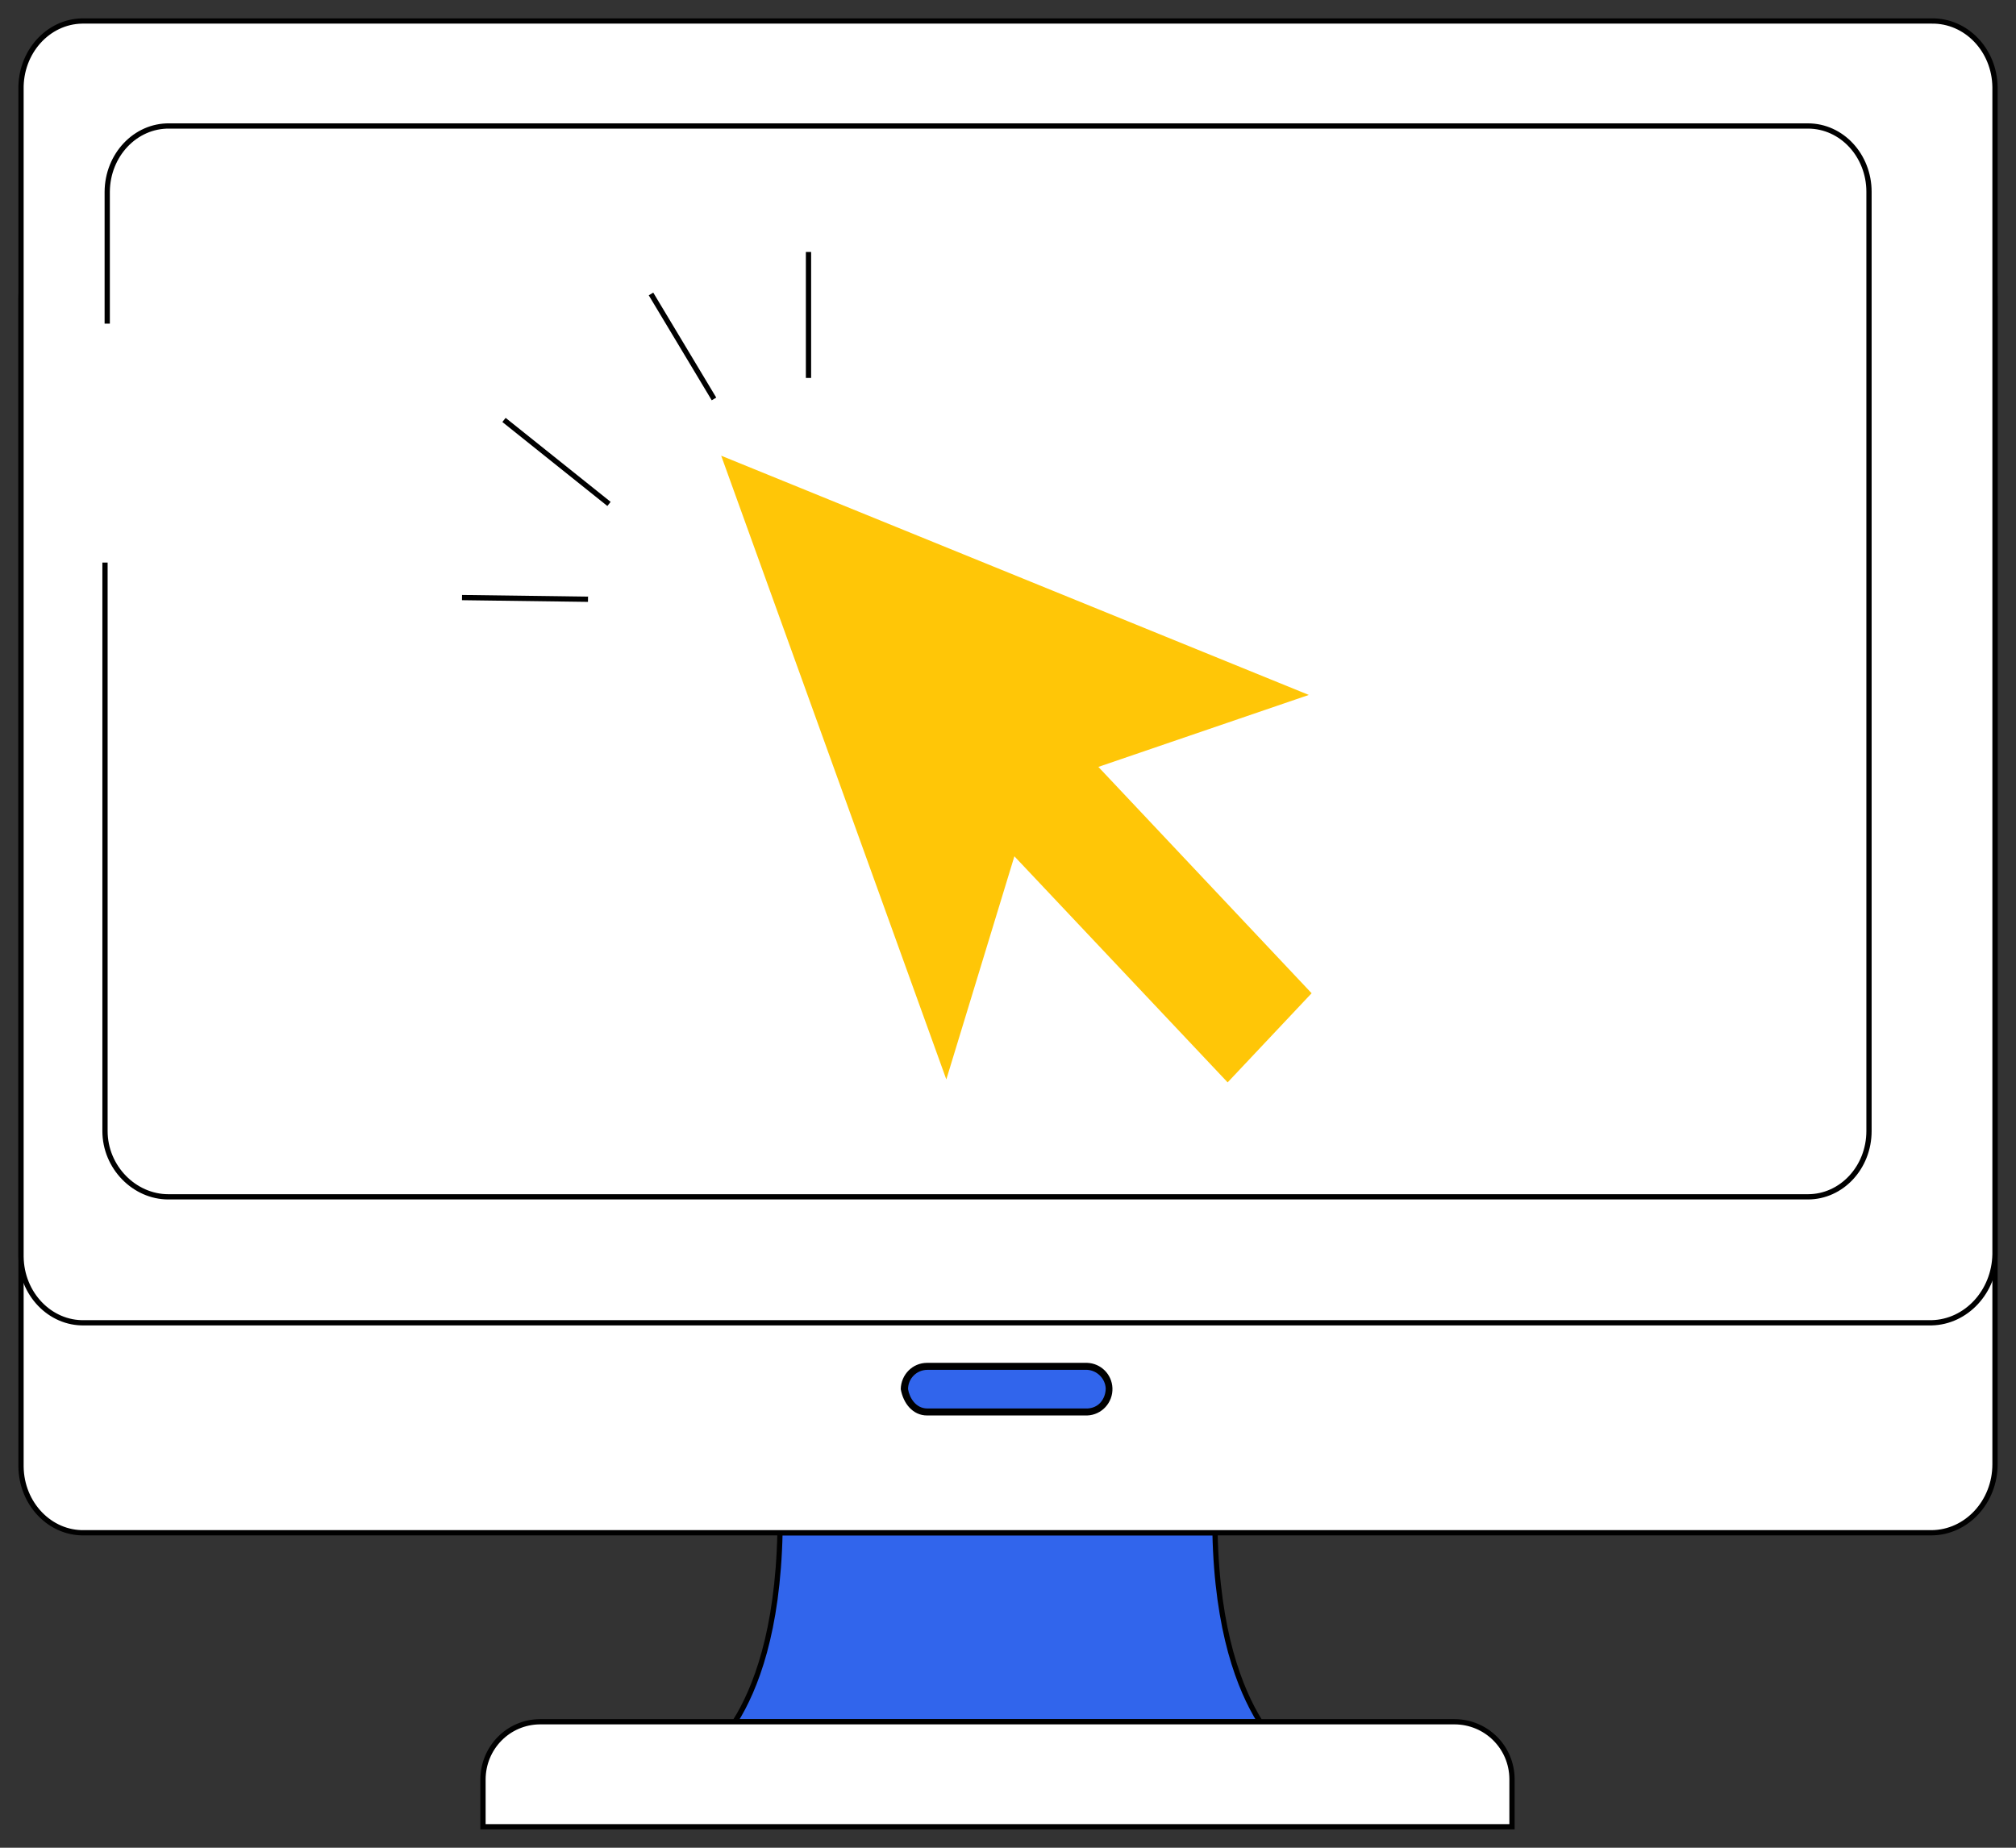 <?xml version="1.0" encoding="UTF-8"?>
<svg width="96px" height="88px" viewBox="0 0 96 88" version="1.1" xmlns="http://www.w3.org/2000/svg" xmlns:xlink="http://www.w3.org/1999/xlink">
    <rect x="0" y="0" width="96" height="88" fill="#333333" stroke="none"/>
    <!-- Generator: Sketch 52.3 (67297) - http://www.bohemiancoding.com/sketch -->
    <title>Group 9</title>
    <desc>Created with Sketch.</desc>
    <g id="页面-1" stroke="none" stroke-width="1" fill="none" fill-rule="evenodd">
        <g id="light-copy-2" transform="translate(-791, -1264)">
            <g id="Group-9" transform="translate(792, 1265)">
                <path d="M36.142,72 C36.04,76.708 34.98,79.431 34,81 L59,81 C58.031,79.431 56.96,76.708 56.858,72 L36.131,72 L36.142,72 Z" id="Path" stroke="#000000" stroke-width="0.25" fill="#3165EC"></path>
                <path d="M90.983,71.999 L3.018,71.999 C1.38,72.037 0.024,70.623 0.001,68.853 C0.001,68.815 0.001,68.776 0.001,68.738 L0.001,13.261 C-0.035,11.491 1.274,10.026 2.912,10 C2.947,10 2.983,10 3.018,10 L90.983,10 C92.621,9.975 93.976,11.376 94,13.147 C94,13.185 94,13.223 94,13.261 L94,68.738 C94,70.534 92.645,71.987 90.983,71.999 Z" id="Path" stroke="#000000" stroke-width="0.25" fill="#FFFFFF"></path>
                <path d="M70.881,86 L22,86 L22,83.757 C22,82.241 23.2,81.012 24.708,81 C24.708,81 24.732,81 24.744,81 L68.256,81 C69.765,81 70.988,82.205 71,83.721 C71,83.721 71,83.745 71,83.757 L71,86 L70.893,86 L70.881,86 Z" id="Path" stroke="#000000" stroke-width="0.25" fill="#FFFFFF"></path>
                <path d="M90.983,61.999 L3.018,61.999 C1.38,62.037 0.024,60.623 0.001,58.853 C0.001,58.815 0.001,58.776 0.001,58.738 L0.001,3.261 C-0.035,1.491 1.274,0.026 2.912,0 C2.947,0 2.983,0 3.018,0 L90.983,0 C92.621,-0.025 93.976,1.376 94,3.147 C94,3.185 94,3.223 94,3.261 L94,58.738 C93.965,60.522 92.633,61.961 90.983,61.999 Z" id="Path" stroke="#000000" stroke-width="0.25" fill="#FFFFFF"></path>
                <path d="M4.106,14.414 L4.106,8.134 C4.118,6.383 5.447,4.975 7.071,5 L85.093,5 C86.706,5 88,6.409 88,8.134 L88,52.866 C88,54.604 86.694,56 85.093,56 L7.013,56 C5.4,56 4,54.592 4,52.866 L4,25.793" id="Path" stroke="#000000" stroke-width="0.25" fill="#FFFFFF"></path>
                <g id="Group" transform="translate(41, 63)">
                    <path d="M2.147,3.24 C1.48,3.24 1.147,2.64 1.053,2.133 C1.053,1.573 1.547,1.08 2.147,1.08 L9.773,1.08 C10.32,1.107 10.787,1.56 10.8,2.12 C10.827,2.72 10.36,3.227 9.76,3.253 L2.133,3.253 L2.147,3.24 Z" id="Path" fill="#3165EC"></path>
                    <path d="M9.773,1.24 C10.24,1.267 10.627,1.653 10.653,2.12 C10.653,2.36 10.573,2.6 10.413,2.787 C10.253,2.973 10.027,3.067 9.787,3.08 L2.16,3.08 C1.6,3.08 1.307,2.56 1.24,2.16 C1.24,1.653 1.653,1.24 2.16,1.24 L9.773,1.24 Z M9.773,0.907 L2.147,0.907 C1.453,0.907 0.907,1.467 0.893,2.16 C1.013,2.84 1.467,3.413 2.147,3.413 L9.773,3.413 C10.467,3.387 11,2.8 10.973,2.107 C10.947,1.453 10.427,0.933 9.773,0.907 Z" id="Shape" fill="#000000" fill-rule="nonzero"></path>
                </g>
                <polygon id="Path" fill="#FFC607" points="47.304 39.782 44.063 50.409 33.342 20.703 61.325 32.097 51.303 35.524 61.458 46.304 57.459 50.549"></polygon>
                <path d="M37.5,17 L37.5,11" id="Path" stroke="#000000" stroke-width="0.25" fill="#40ADFF"></path>
                <path d="M33,18 L30,13" id="Path" stroke="#000000" stroke-width="0.25" fill="#40ADFF"></path>
                <path d="M28,23 L23,19" id="Path" stroke="#000000" stroke-width="0.25" fill="#40ADFF"></path>
                <path d="M27,27.54 L21,27.46" id="Path" stroke="#000000" stroke-width="0.25" fill="#40ADFF"></path>
            </g>
        </g>
    </g>
</svg>
